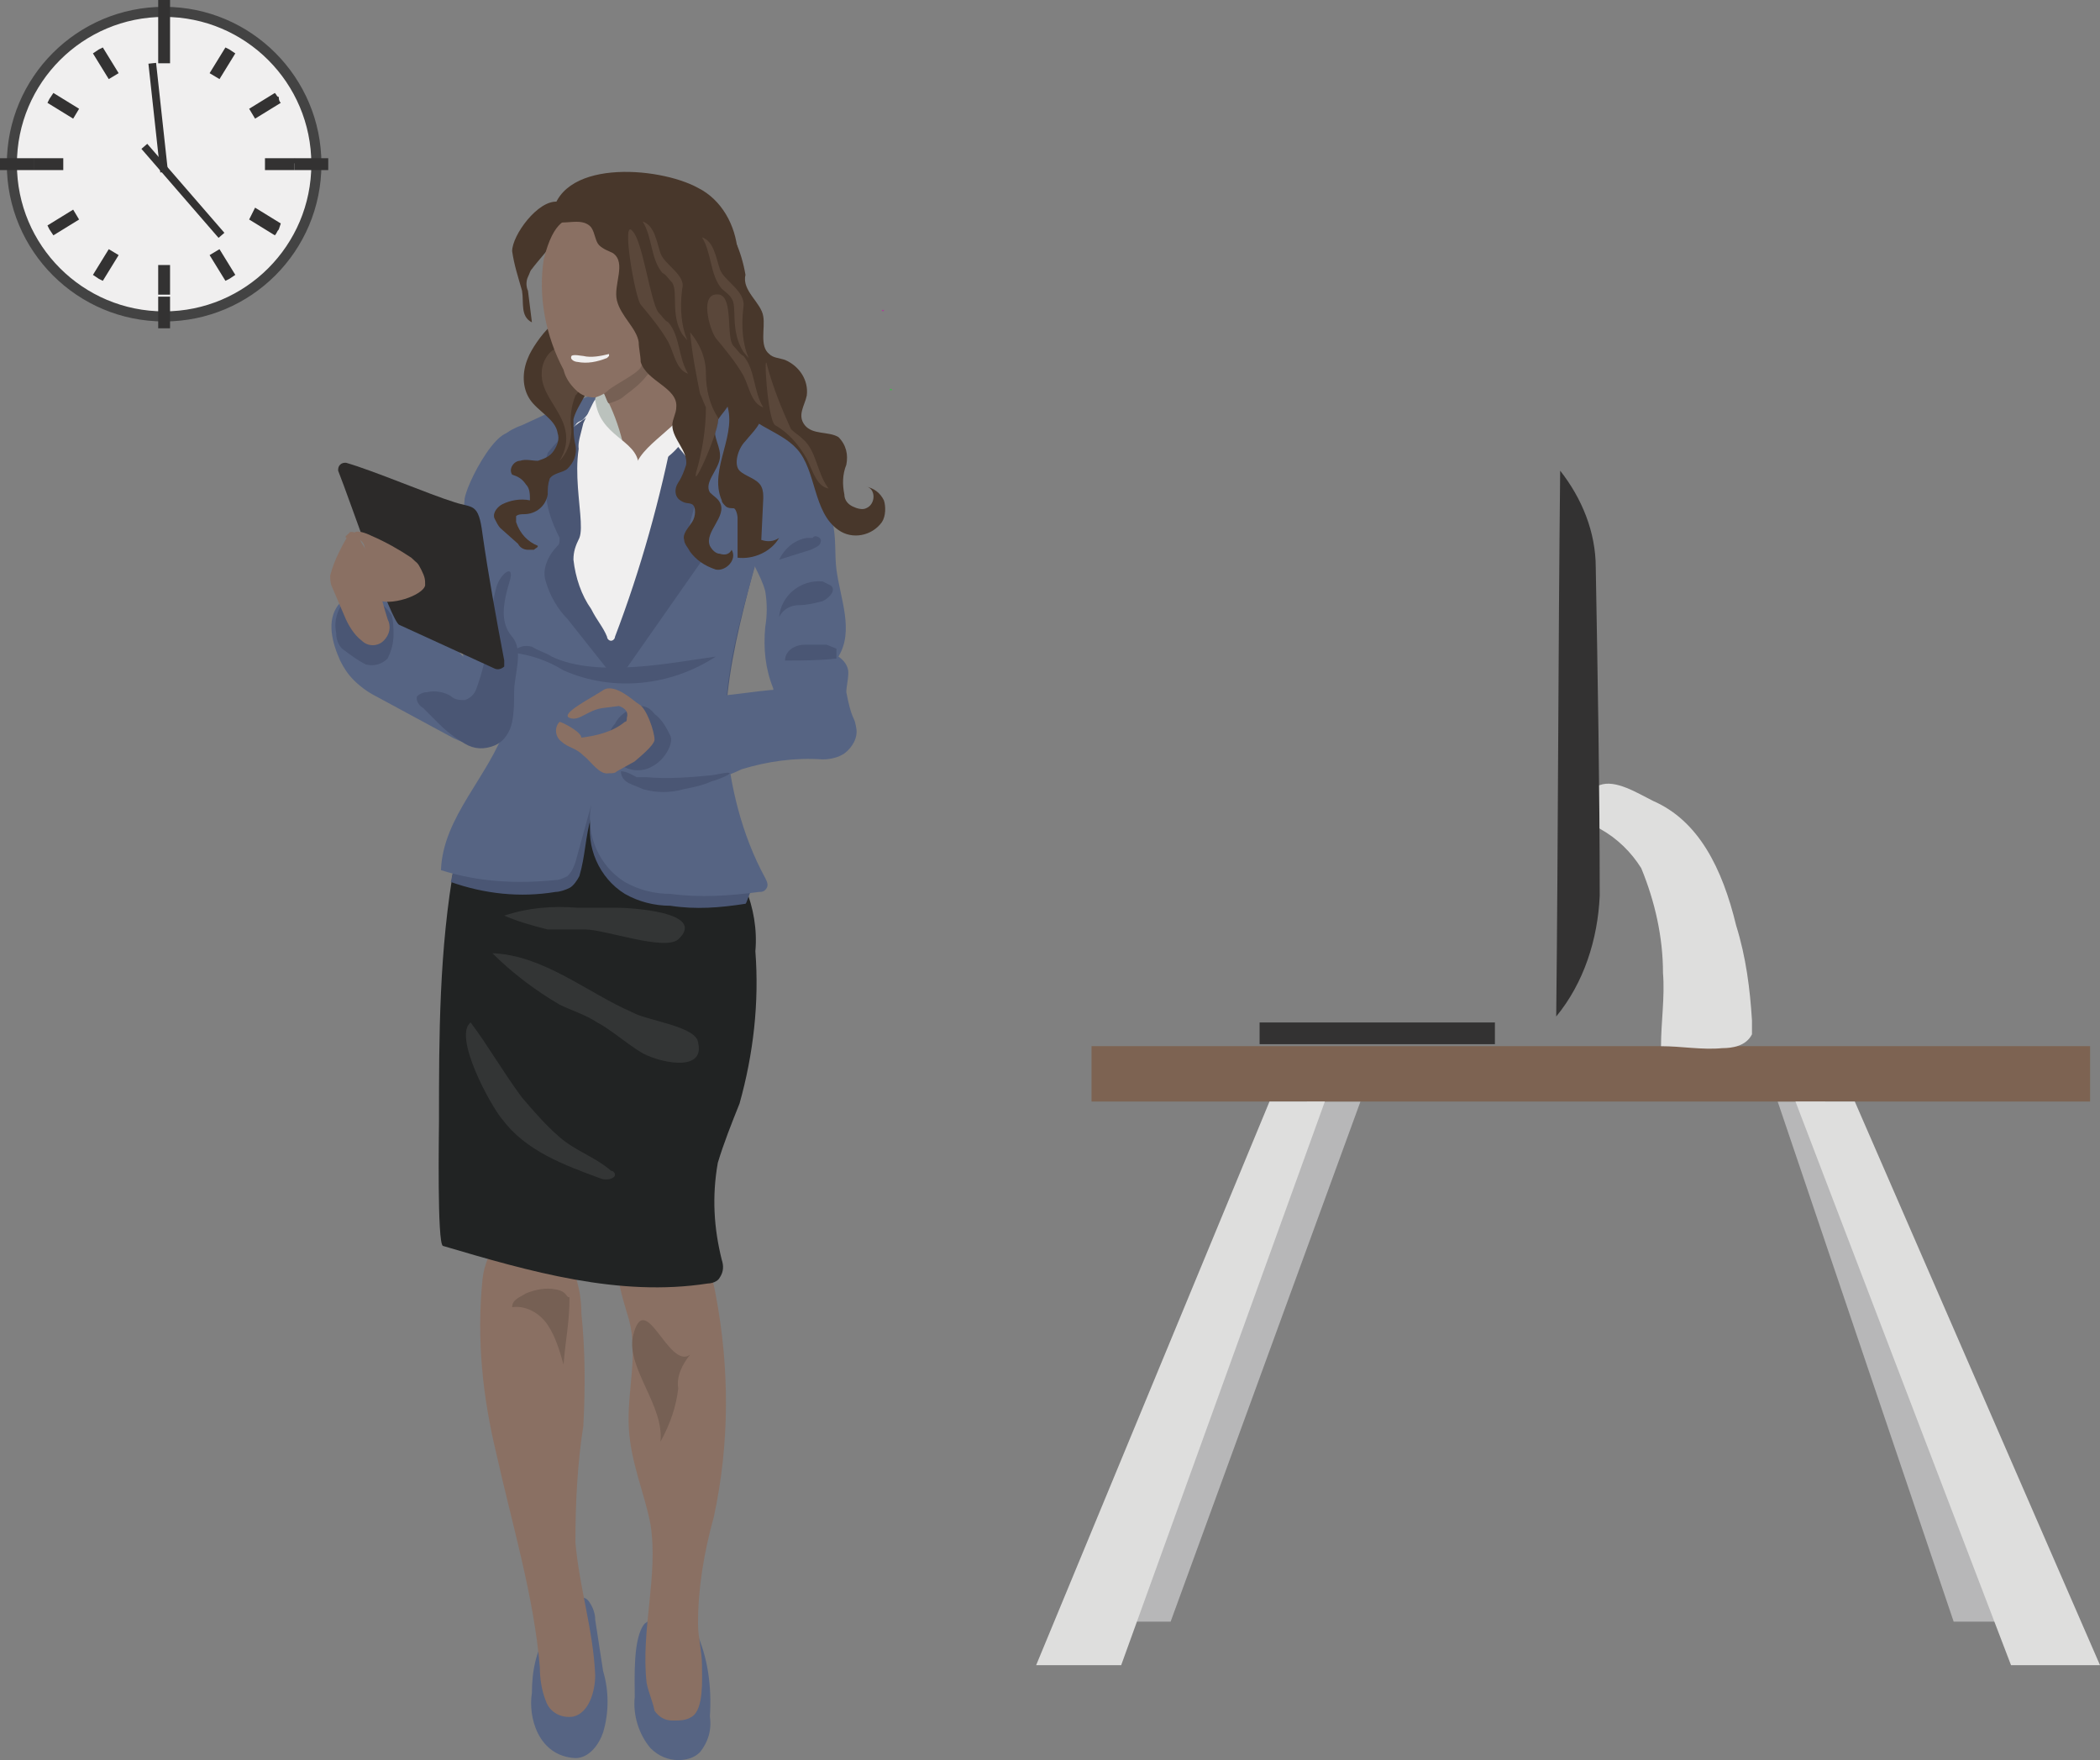 <svg xmlns="http://www.w3.org/2000/svg" xmlns:xlink="http://www.w3.org/1999/xlink" id="Layer_1" width="106.2" height="89" x="0" style="enable-background:new 0 0 106.2 89" y="0" version="1.1" viewBox="0 0 106.2 89" xml:space="preserve"><rect x="0" y="0" width="106.2" height="89" fill="#808080" stroke="none"/><style type="text/css">.st0{clip-path:url(#SVGID_2_)}.st1{clip-path:url(#SVGID_4_);fill:#b7b7b8}.st2{clip-path:url(#SVGID_6_)}.st3{clip-path:url(#SVGID_8_);fill:#b7b7b8}.st4{clip-path:url(#SVGID_10_)}.st5{clip-path:url(#SVGID_12_);fill:#566483}.st6{clip-path:url(#SVGID_14_)}.st7{clip-path:url(#SVGID_16_);fill:#566483}.st8{clip-path:url(#SVGID_18_)}.st9{clip-path:url(#SVGID_20_);fill:#8a7063}.st10{clip-path:url(#SVGID_22_)}.st11{clip-path:url(#SVGID_24_);fill:#8a7063}.st12{clip-path:url(#SVGID_26_)}.st13{clip-path:url(#SVGID_28_);fill:#766054}.st14{clip-path:url(#SVGID_30_)}.st15{clip-path:url(#SVGID_32_);fill:#766054}.st16{clip-path:url(#SVGID_34_)}.st17{clip-path:url(#SVGID_36_);fill:#212323}.st18{clip-path:url(#SVGID_38_)}.st19{clip-path:url(#SVGID_40_);fill:#333535}.st20{clip-path:url(#SVGID_42_)}.st21{clip-path:url(#SVGID_44_);fill:#333535}.st22{clip-path:url(#SVGID_46_)}.st23{clip-path:url(#SVGID_48_);fill:#333535}.st24{clip-path:url(#SVGID_50_)}.st25{clip-path:url(#SVGID_52_);fill:#4a5674}.st26{clip-path:url(#SVGID_54_)}.st27{clip-path:url(#SVGID_56_);fill:#566483}.st28{clip-path:url(#SVGID_58_)}.st29{clip-path:url(#SVGID_60_);fill:#f0efef}.st30{clip-path:url(#SVGID_62_)}.st31{clip-path:url(#SVGID_64_);fill:#566483}.st32{clip-path:url(#SVGID_66_);fill:none;stroke:#41b649;stroke-width:6.000000e-002;stroke-miterlimit:10}.st33{clip-path:url(#SVGID_68_)}.st34{clip-path:url(#SVGID_70_);fill:#566483}.st35{clip-path:url(#SVGID_72_)}.st36{clip-path:url(#SVGID_74_);fill:#566483}.st37{clip-path:url(#SVGID_76_)}.st38{clip-path:url(#SVGID_78_);fill:#566483}.st39{clip-path:url(#SVGID_80_);fill:none;stroke:#a94198;stroke-width:6.000000e-002;stroke-miterlimit:10}.st40{clip-path:url(#SVGID_82_)}.st41{clip-path:url(#SVGID_84_);fill:#4a5674}.st42{clip-path:url(#SVGID_86_)}.st43{clip-path:url(#SVGID_88_);fill:#4a5674}.st44{clip-path:url(#SVGID_90_)}.st45{clip-path:url(#SVGID_92_);fill:#4a5674}.st46{clip-path:url(#SVGID_94_)}.st47{clip-path:url(#SVGID_96_);fill:#4a5674}.st48{clip-path:url(#SVGID_98_);fill:none;stroke:#a94198;stroke-width:6.000000e-002;stroke-miterlimit:10}.st49{clip-path:url(#SVGID_100_)}.st50{clip-path:url(#SVGID_102_);fill:#4a5674}.st51{clip-path:url(#SVGID_104_)}.st52{clip-path:url(#SVGID_106_);fill:#4a5674}.st53{clip-path:url(#SVGID_108_)}.st54{clip-path:url(#SVGID_110_);fill:#8a7063}.st55{clip-path:url(#SVGID_112_)}.st56{clip-path:url(#SVGID_114_);fill:#4a5674}.st57{clip-path:url(#SVGID_116_)}.st58{clip-path:url(#SVGID_118_);fill:#48372b}.st59{clip-path:url(#SVGID_120_)}.st60{clip-path:url(#SVGID_122_);fill:#5a473a}.st61{clip-path:url(#SVGID_124_)}.st62{clip-path:url(#SVGID_126_);fill:#bbc2bd}.st63{clip-path:url(#SVGID_128_)}.st64{clip-path:url(#SVGID_130_);fill:#8a7063}.st65{clip-path:url(#SVGID_132_)}.st66{clip-path:url(#SVGID_134_);fill:#766054}.st67{clip-path:url(#SVGID_136_)}.st68{clip-path:url(#SVGID_138_);fill:#48372b}.st69{clip-path:url(#SVGID_140_)}.st70{clip-path:url(#SVGID_142_);fill:#8a7063}.st71{clip-path:url(#SVGID_144_)}.st72{clip-path:url(#SVGID_146_);fill:#f0efef}.st73{clip-path:url(#SVGID_148_)}.st74{clip-path:url(#SVGID_150_);fill:#f0efef}.st75{clip-path:url(#SVGID_152_)}.st76{clip-path:url(#SVGID_154_);fill:#48372b}.st77{clip-path:url(#SVGID_156_)}.st78{clip-path:url(#SVGID_158_);fill:#48372b}.st79{clip-path:url(#SVGID_160_)}.st80{clip-path:url(#SVGID_162_);fill:#48372b}.st81{clip-path:url(#SVGID_164_)}.st82{clip-path:url(#SVGID_166_);fill:#5a473a}.st83{clip-path:url(#SVGID_168_)}.st84{clip-path:url(#SVGID_170_);fill:#5a473a}.st85{clip-path:url(#SVGID_172_)}.st86{clip-path:url(#SVGID_174_);fill:#5a473a}.st87{clip-path:url(#SVGID_176_)}.st88{clip-path:url(#SVGID_178_);fill:#f0efef}.st89{clip-path:url(#SVGID_180_)}.st90{clip-path:url(#SVGID_182_);fill:#5a473a}.st91{clip-path:url(#SVGID_184_)}.st92{clip-path:url(#SVGID_186_);fill:#5a473a}.st93{clip-path:url(#SVGID_188_)}.st94{clip-path:url(#SVGID_190_);fill:#5a473a}.st95{clip-path:url(#SVGID_192_)}.st96{clip-path:url(#SVGID_194_);fill:#4a5674}.st97{clip-path:url(#SVGID_196_)}.st98{clip-path:url(#SVGID_198_);fill:#2c2a29}.st99{clip-path:url(#SVGID_200_)}.st100{clip-path:url(#SVGID_202_);fill:#8a7063}.st101{clip-path:url(#SVGID_204_)}.st102{clip-path:url(#SVGID_206_);fill:#8a7063}.st103{clip-path:url(#SVGID_208_)}.st104{clip-path:url(#SVGID_210_);fill:#8a7063}.st105{clip-path:url(#SVGID_212_)}.st106{clip-path:url(#SVGID_214_);fill:#4a5674}.st107{clip-path:url(#SVGID_216_)}.st108{clip-path:url(#SVGID_218_);fill:#f0efef}.st109{clip-path:url(#SVGID_220_);fill:none;stroke:#434343;stroke-width:.51;stroke-miterlimit:10}.st110{clip-path:url(#SVGID_222_)}.st111{clip-path:url(#SVGID_224_);fill:#333232}.st112{clip-path:url(#SVGID_226_)}.st113{clip-path:url(#SVGID_228_);fill:#333232}.st114{clip-path:url(#SVGID_230_)}.st115{clip-path:url(#SVGID_232_);fill:#333232}.st116{clip-path:url(#SVGID_234_)}.st117{clip-path:url(#SVGID_236_);fill:#333232}.st118{clip-path:url(#SVGID_238_)}.st119{clip-path:url(#SVGID_240_);fill:#333232}.st120{clip-path:url(#SVGID_242_)}.st121{clip-path:url(#SVGID_244_);fill:#333232}.st122{clip-path:url(#SVGID_246_)}.st123{clip-path:url(#SVGID_248_);fill:#333232}.st124{clip-path:url(#SVGID_250_)}.st125{clip-path:url(#SVGID_252_);fill:#333232}.st126{clip-path:url(#SVGID_254_)}.st127{clip-path:url(#SVGID_256_);fill:#333232}.st128{clip-path:url(#SVGID_258_)}.st129{clip-path:url(#SVGID_260_);fill:#333232}.st130{clip-path:url(#SVGID_262_)}.st131{clip-path:url(#SVGID_264_);fill:#333232}.st132{clip-path:url(#SVGID_266_)}.st133{clip-path:url(#SVGID_268_);fill:#333232}.st134{clip-path:url(#SVGID_270_)}.st135{clip-path:url(#SVGID_272_);fill:#333232}.st136{clip-path:url(#SVGID_274_)}.st137{clip-path:url(#SVGID_276_);fill:#333232}.st138{clip-path:url(#SVGID_278_)}.st139{clip-path:url(#SVGID_280_);fill:#333232}.st140{clip-path:url(#SVGID_282_)}.st141{clip-path:url(#SVGID_284_);fill:#333232}.st142{clip-path:url(#SVGID_286_);fill:none;stroke:#333232;stroke-width:.39;stroke-miterlimit:10}.st143{clip-path:url(#SVGID_288_)}.st144{clip-path:url(#SVGID_290_);fill:#7d6352}.st145{clip-path:url(#SVGID_292_)}.st146{clip-path:url(#SVGID_294_);fill:#dededd}.st147{clip-path:url(#SVGID_296_)}.st148{clip-path:url(#SVGID_298_);fill:#333232}.st149{clip-path:url(#SVGID_300_)}.st150{clip-path:url(#SVGID_302_);fill:#333232}.st151{clip-path:url(#SVGID_304_)}.st152{clip-path:url(#SVGID_306_);fill:#dededd}.st153{clip-path:url(#SVGID_308_)}.st154{clip-path:url(#SVGID_310_);fill:#dededd}</style><g><defs><polygon id="SVGID_1_" points="59.2 82 55.2 82 66.1 55.7 68.8 55.7"/></defs><clipPath id="SVGID_2_"><use xlink:href="#SVGID_1_" style="overflow:visible"/></clipPath><g class="st0"><defs><rect id="SVGID_3_" width="2333" height="6789" x="-1301.5" y="-1495.3"/></defs><clipPath id="SVGID_4_"><use xlink:href="#SVGID_3_" style="overflow:visible"/></clipPath><rect width="23.5" height="36.4" x="50.2" y="50.7" class="st1"/></g></g><g><defs><polygon id="SVGID_5_" points="98.8 82 102.5 82 92.3 55.7 89.9 55.7"/></defs><clipPath id="SVGID_6_"><use xlink:href="#SVGID_5_" style="overflow:visible"/></clipPath><g class="st2"><defs><rect id="SVGID_7_" width="2333" height="6789" x="-1301.5" y="-1495.3"/></defs><clipPath id="SVGID_8_"><use xlink:href="#SVGID_7_" style="overflow:visible"/></clipPath><rect width="22.7" height="36.4" x="84.9" y="50.7" class="st3"/></g></g><g><defs><path id="SVGID_9_" d="M26.9,85.6c-0.2,1.2,0.3,3.2,2.2,3.3c0.7,0,1.2-0.7,1.4-1.3c0.3-1,0.3-2.1,0-3.1l-0.4-2.6 c0-0.3-0.1-0.6-0.3-0.9c-0.2-0.3-0.6-0.3-0.8-0.2c-0.3,0.3-0.2,0.8-0.4,1.1s-0.7,0.4-0.9,0.6C27.1,83.5,26.9,84.5,26.9,85.6z"/></defs><clipPath id="SVGID_10_"><use xlink:href="#SVGID_9_" style="overflow:visible"/></clipPath><g class="st4"><defs><rect id="SVGID_11_" width="2333" height="6789" x="-1301.5" y="-1495.3"/></defs><clipPath id="SVGID_12_"><use xlink:href="#SVGID_11_" style="overflow:visible"/></clipPath><rect width="13.9" height="18.2" x="21.8" y="75.7" class="st5"/></g></g><g><defs><path id="SVGID_13_" d="M32.1,85.8c-0.1,0.9,0.2,1.9,0.8,2.6c0.4,0.4,0.9,0.6,1.4,0.6c0.4,0,0.8-0.1,1.1-0.4 c0.4-0.5,0.6-1.1,0.5-1.8c0.1-1.5-0.1-3-0.7-4.3c-0.3-0.4-0.7-0.7-1.2-0.8c-0.5-0.1-1,0.1-1.4,0.4C32,82.8,32.1,84.9,32.1,85.8z"/></defs><clipPath id="SVGID_14_"><use xlink:href="#SVGID_13_" style="overflow:visible"/></clipPath><g class="st6"><defs><rect id="SVGID_15_" width="2333" height="6789" x="-1301.5" y="-1495.3"/></defs><clipPath id="SVGID_16_"><use xlink:href="#SVGID_15_" style="overflow:visible"/></clipPath><rect width="13.9" height="17.3" x="27.1" y="76.7" class="st7"/></g></g><g><defs><path id="SVGID_17_" d="M25.1,73.5c0.8,3.6,1.9,7.2,2.2,10.8c0,0.6,0.1,1.2,0.3,1.7c0.2,0.6,0.8,0.9,1.4,0.8 c0.8-0.2,1.1-1.3,1.1-2.1c-0.1-2.3-0.8-4.4-1-6.7c0-2,0.1-4,0.4-5.9c0.1-1.9,0.1-3.8-0.1-5.7c0-1.3-0.4-2.5-1.2-3.5 c-1.9-2-3.6-0.1-3.8,1.8C24.1,67.7,24.4,70.6,25.1,73.5z"/></defs><clipPath id="SVGID_18_"><use xlink:href="#SVGID_17_" style="overflow:visible"/></clipPath><g class="st8"><defs><rect id="SVGID_19_" width="2333" height="6789" x="-1301.5" y="-1495.3"/></defs><clipPath id="SVGID_20_"><use xlink:href="#SVGID_19_" style="overflow:visible"/></clipPath><rect width="15.8" height="34.8" x="19.3" y="57.1" class="st9"/></g></g><g><defs><path id="SVGID_21_" d="M31.8,66.7c0.5,1.8-0.1,3.6,0,5.5c0.1,1.8,0.8,3.3,1.1,4.9c0.4,2.6-0.5,5.3-0.2,8c0.1,0.5,0.3,0.9,0.4,1.4 c0.2,0.3,0.5,0.5,0.9,0.5s0.7,0,1-0.2c0.6-0.4,0.5-1.9,0.5-2.6c0-0.7-0.2-1.4-0.2-2.1c0-1.8,0.3-3.6,0.8-5.4 c0.8-3.7,0.8-7.5,0.1-11.2c-0.1-0.6-0.3-1.3-0.6-1.9c-0.5-0.8-1.3-1.4-2.3-1.5C30.2,61.9,31.3,65,31.8,66.7z"/></defs><clipPath id="SVGID_22_"><use xlink:href="#SVGID_21_" style="overflow:visible"/></clipPath><g class="st10"><defs><rect id="SVGID_23_" width="2333" height="6789" x="-1301.5" y="-1495.3"/></defs><clipPath id="SVGID_24_"><use xlink:href="#SVGID_23_" style="overflow:visible"/></clipPath><rect width="15.4" height="34.9" x="26.2" y="57" class="st11"/></g></g><g><defs><path id="SVGID_25_" d="M26.6,65.4c-0.3,0.2-0.7,0.3-0.7,0.7c0.7-0.1,1.4,0.3,1.8,0.9c0.4,0.6,0.6,1.3,0.8,2 c0.1-1.3,0.3-2.1,0.3-3.4c-0.2,0-0.1-0.3-0.7-0.4C27.6,65.1,27.1,65.2,26.6,65.4z"/></defs><clipPath id="SVGID_26_"><use xlink:href="#SVGID_25_" style="overflow:visible"/></clipPath><g class="st12"><defs><rect id="SVGID_27_" width="2333" height="6789" x="-1301.5" y="-1495.3"/></defs><clipPath id="SVGID_28_"><use xlink:href="#SVGID_27_" style="overflow:visible"/></clipPath><rect width="12.9" height="13.8" x="21" y="60.1" class="st13"/></g></g><g><defs><path id="SVGID_29_" d="M34.9,68.5c-0.4,0.5-0.7,1.1-0.6,1.7c-0.1,0.9-0.4,1.8-0.9,2.7c0.2-1.8-1.7-3.7-1.4-5.3 C32.6,65,33.8,69.3,34.9,68.5z"/></defs><clipPath id="SVGID_30_"><use xlink:href="#SVGID_29_" style="overflow:visible"/></clipPath><g class="st14"><defs><rect id="SVGID_31_" width="2333" height="6789" x="-1301.5" y="-1495.3"/></defs><clipPath id="SVGID_32_"><use xlink:href="#SVGID_31_" style="overflow:visible"/></clipPath><rect width="12.9" height="16.1" x="27" y="61.7" class="st15"/></g></g><g><defs><path id="SVGID_33_" d="M22.4,63c4.4,1.3,8.9,2.6,13.4,1.9c0.2,0,0.5-0.1,0.6-0.3c0.2-0.3,0.2-0.6,0.1-0.9 c-0.4-1.6-0.5-3.2-0.2-4.9c0.3-1,0.7-2,1.1-3c0.7-2.5,1-5.1,0.8-7.7c0.1-1.1-0.1-2.2-0.5-3.2c-0.8-1.9-3-2.8-4.9-3.6 c-1.7-0.7-3.5-1.3-5.2-0.8c-0.6,0.2-1.1,0.4-1.7,0.6c-1.9,0.5-2.6,0.5-2.9,2.5c-0.4,2.2-0.6,4.4-0.7,6.6c-0.1,2.2-0.1,4.3-0.1,6.5 C22.2,57.2,22.1,62.9,22.4,63z"/></defs><clipPath id="SVGID_34_"><use xlink:href="#SVGID_33_" style="overflow:visible"/></clipPath><g class="st16"><defs><rect id="SVGID_35_" width="2333" height="6789" x="-1301.5" y="-1495.3"/></defs><clipPath id="SVGID_36_"><use xlink:href="#SVGID_35_" style="overflow:visible"/></clipPath><rect width="26.1" height="34.7" x="17.2" y="35.4" class="st17"/></g></g><g><defs><path id="SVGID_37_" d="M32,51.2c-2.3-1-4.5-2.9-7.1-3c1,1,2.2,1.9,3.4,2.6c0.6,0.3,1.3,0.5,1.9,0.9c0.6,0.3,1.4,1,2.2,1.5 c0.8,0.5,3.3,1.1,2.9-0.5C35.2,51.9,32.7,51.6,32,51.2z"/></defs><clipPath id="SVGID_38_"><use xlink:href="#SVGID_37_" style="overflow:visible"/></clipPath><g class="st18"><defs><rect id="SVGID_39_" width="2333" height="6789" x="-1301.5" y="-1495.3"/></defs><clipPath id="SVGID_40_"><use xlink:href="#SVGID_39_" style="overflow:visible"/></clipPath><rect width="20.5" height="15.5" x="19.9" y="43.2" class="st19"/></g></g><g><defs><path id="SVGID_41_" d="M25.4,56.6c1.2,1.6,3.1,2.3,5,3c0.3,0.1,0.7,0,0.7-0.2c0-0.1-0.1-0.2-0.2-0.2c-0.8-0.7-1.8-1-2.6-1.7 c-0.7-0.6-1.3-1.3-1.9-2c-0.9-1.2-1.7-2.6-2.6-3.8C22.9,52.4,24.8,55.9,25.4,56.6z"/></defs><clipPath id="SVGID_42_"><use xlink:href="#SVGID_41_" style="overflow:visible"/></clipPath><g class="st20"><defs><rect id="SVGID_43_" width="2333" height="6789" x="-1301.5" y="-1495.3"/></defs><clipPath id="SVGID_44_"><use xlink:href="#SVGID_43_" style="overflow:visible"/></clipPath><rect width="17.5" height="18" x="18.5" y="46.7" class="st21"/></g></g><g><defs><path id="SVGID_45_" d="M31.2,45.9h-2c-1.3-0.1-2.5,0-3.7,0.4c0.7,0.3,1.4,0.5,2.2,0.7c0.6,0,1.3,0,1.9,0c1,0,4,1.1,4.7,0.5 C35.8,46.1,31.8,45.9,31.2,45.9z"/></defs><clipPath id="SVGID_46_"><use xlink:href="#SVGID_45_" style="overflow:visible"/></clipPath><g class="st22"><defs><rect id="SVGID_47_" width="2333" height="6789" x="-1301.5" y="-1495.3"/></defs><clipPath id="SVGID_48_"><use xlink:href="#SVGID_47_" style="overflow:visible"/></clipPath><rect width="19.1" height="11.8" x="20.5" y="40.9" class="st23"/></g></g><g><defs><path id="SVGID_49_" d="M26.4,22.1c-0.3,0.1-0.7,0.3-0.9,0.5c-0.2,0.4-0.4,0.8-0.4,1.2l-0.4,4c-0.1,0.8-0.1,1.6,0,2.4 c0.2,0.7,0.5,1.4,0.8,2.1c0.6,1.6,0.7,3.4,0.1,5c-0.9,2.6-2.3,4.6-2.8,7.3c1.7,0.6,3.5,0.8,5.3,0.5c0.2,0,0.5-0.1,0.7-0.2 c0.2-0.1,0.4-0.4,0.5-0.6c0.3-1,0.3-2,0.6-3c-0.3,1.5,0.4,3.1,1.7,3.9c0.7,0.4,1.5,0.6,2.3,0.6c1.3,0.2,2.5,0.1,3.8-0.1 c0.1,0,0.5-1.9,1-0.8c-1.2-2.2-1.8-4.7-2-7.2c-0.2-4.7,1.8-9.2,2.5-13.8c0.1-0.4,0.1-0.8-0.1-1.1c-0.2-0.2-0.4-0.4-0.7-0.5 c-0.7-0.4-1.2-1-1.7-1.6c-0.2-0.4-0.5-0.7-0.9-0.9c-0.2-0.1-0.4-0.1-0.6-0.1C31.9,19.6,29.4,21,26.4,22.1z"/></defs><clipPath id="SVGID_50_"><use xlink:href="#SVGID_49_" style="overflow:visible"/></clipPath><g class="st24"><defs><rect id="SVGID_51_" width="2333" height="6789" x="-1301.5" y="-1495.3"/></defs><clipPath id="SVGID_52_"><use xlink:href="#SVGID_51_" style="overflow:visible"/></clipPath><rect width="26.4" height="36.3" x="17.8" y="14.7" class="st25"/></g></g><g><defs><path id="SVGID_53_" d="M26.4,21.5c-0.3,0.1-0.7,0.3-0.9,0.5c-0.2,0.4-0.4,0.8-0.4,1.2l-0.4,4c-0.1,0.8-0.1,1.6,0,2.4 c0.2,0.7,0.5,1.4,0.8,2.1c0.6,1.6,0.7,3.4,0.1,5c-0.9,2.6-3.2,4.6-3.3,7.3c1.9,0.6,3.8,0.7,5.8,0.5c0.2,0,0.4-0.1,0.6-0.2 c0.2-0.2,0.3-0.4,0.4-0.7l0.8-2.9c-0.3,1.5,0.4,3.1,1.7,3.9c0.7,0.4,1.5,0.6,2.3,0.6c1.5,0.2,3,0.1,4.5-0.1c0.1,0,0.2,0,0.3-0.1 c0.2-0.2,0.1-0.4,0-0.6c-1.2-2.2-1.8-4.7-2-7.2c-0.2-4.7,2-9.1,2.7-13.7c0.1-0.4,0.6-1,0.3-1.4c-0.3-0.3-0.6-0.6-1-0.8 c-0.7-0.4-1.5-0.6-2-1.3c-0.2-0.4-0.5-0.7-0.9-0.9c-0.2-0.1-0.4-0.1-0.6-0.1C32,19,29.6,20,26.4,21.5z"/></defs><clipPath id="SVGID_54_"><use xlink:href="#SVGID_53_" style="overflow:visible"/></clipPath><g class="st26"><defs><rect id="SVGID_55_" width="2333" height="6789" x="-1301.5" y="-1495.3"/></defs><clipPath id="SVGID_56_"><use xlink:href="#SVGID_55_" style="overflow:visible"/></clipPath><rect width="27.5" height="36.3" x="17.4" y="14.1" class="st27"/></g></g><g><defs><path id="SVGID_57_" d="M29.5,21.2c-0.1,0.1-0.3,0.1-0.4,0.3c-0.1,0.1-0.2,0.3-0.2,0.5c-0.2,1.3-0.3,2.5-0.4,3.8 c-0.1,0.7-0.1,1.5,0,2.2c0.3,1.7,0.9,3.4,1.8,4.9c0.1,0.4,0.4,0.7,0.8,0.9c1.4-1.8,2.5-3.9,3.1-6.2c0.2-1.2,0.2-2.4,0.5-3.5 c0.3-1.1,1-2.4,0.8-3.6c0-0.2-0.4-0.4-0.6-0.5c-0.4-0.3-0.8-0.4-1.3-0.4C32.1,19.3,30.5,20,29.5,21.2z"/></defs><clipPath id="SVGID_58_"><use xlink:href="#SVGID_57_" style="overflow:visible"/></clipPath><g class="st28"><defs><rect id="SVGID_59_" width="2333" height="6789" x="-1301.5" y="-1495.3"/></defs><clipPath id="SVGID_60_"><use xlink:href="#SVGID_59_" style="overflow:visible"/></clipPath><rect width="17.1" height="24.3" x="23.5" y="14.5" class="st29"/></g></g><g><defs><path id="SVGID_61_" d="M23.5,25.2c-0.2,2.1-0.3,4.3-0.1,6.4c0.1,1.6-0.1,3.5-0.1,5.1c0.1,0.3,0.2,0.5,0.3,0.8 c0.3,0.2,0.7,0.3,1.1,0.2c0.3,0,1.2-1.4,1.3-1.8c0.4-2.4-0.9-4.5-0.6-6.9c0.2-1.7,1.3-4.6,0.9-6.3C25.9,20.2,23.7,24.1,23.5,25.2z"/></defs><clipPath id="SVGID_62_"><use xlink:href="#SVGID_61_" style="overflow:visible"/></clipPath><g class="st30"><defs><rect id="SVGID_63_" width="2333" height="6789" x="-1301.5" y="-1495.3"/></defs><clipPath id="SVGID_64_"><use xlink:href="#SVGID_63_" style="overflow:visible"/></clipPath><rect width="13.1" height="25.8" x="18.3" y="16.9" class="st31"/></g></g><g><defs><rect id="SVGID_65_" width="2333" height="6789" x="-1301.5" y="-1495.3"/></defs><clipPath id="SVGID_66_"><use xlink:href="#SVGID_65_" style="overflow:visible"/></clipPath><line x1="45" x2="45.1" y1="19.7" y2="19.7" class="st32"/></g><g><defs><path id="SVGID_67_" d="M38.4,22.2c-0.7,0.5-0.8,1.5-0.8,2.4c-0.1,1.4,0.1,2.8,0.6,4.1c0.2,0.4,0.4,0.8,0.5,1.2 c0.1,0.6,0.1,1.2,0,1.8c-0.1,1.1,0,2.1,0.4,3.1c0,0.1,0.1,0.3,0.2,0.4c0.3,0.3,0.7,0.1,1,0.1c1.2,0,2,1.3,2.5,2.4 c0.4-0.3,0.6-0.8,0.4-1.3c-0.2-0.4-0.3-0.9-0.4-1.4c0-0.3,0.1-0.6,0.1-1c0-0.3-0.2-0.6-0.5-0.8c0.8-1.3,0.1-2.9-0.1-4.4 c-0.1-0.8,0-1.6-0.2-2.4c-0.1-0.6-0.3-1.2-0.5-1.7C41.1,23.4,40.5,20.9,38.4,22.2z"/></defs><clipPath id="SVGID_68_"><use xlink:href="#SVGID_67_" style="overflow:visible"/></clipPath><g class="st33"><defs><rect id="SVGID_69_" width="2333" height="6789" x="-1301.5" y="-1495.3"/></defs><clipPath id="SVGID_70_"><use xlink:href="#SVGID_69_" style="overflow:visible"/></clipPath><rect width="15.7" height="25.9" x="32.6" y="16.8" class="st34"/></g></g><g><defs><path id="SVGID_71_" d="M36,35.2c-0.5,0-1,0-1.5,0C34,35.2,33.5,35,33,35c-0.5-0.1-1,0.1-1.4,0.5c0.6,0,1.1,0.4,1.3,0.9 c0.2,0.5,0.4,1,0.4,1.6c0,0.4,0,0.9-0.4,1s-0.8-0.2-1.2-0.2L31.5,39c0.5,0.4,1.2,0.6,1.8,0.6c0.8,0.1,1.5,0.1,2.3,0 c0.6-0.2,1.3-0.4,1.9-0.7c1.3-0.4,2.7-0.6,4.1-0.5c0.4,0,0.8-0.1,1.1-0.3c0.4-0.3,0.7-0.8,0.6-1.3c-0.1-0.5-0.7-0.9-1-1.3 C41.2,34.2,37.6,35.2,36,35.2z"/></defs><clipPath id="SVGID_72_"><use xlink:href="#SVGID_71_" style="overflow:visible"/></clipPath><g class="st35"><defs><rect id="SVGID_73_" width="2333" height="6789" x="-1301.5" y="-1495.3"/></defs><clipPath id="SVGID_74_"><use xlink:href="#SVGID_73_" style="overflow:visible"/></clipPath><rect width="21.8" height="14.8" x="26.5" y="29.8" class="st36"/></g></g><g><defs><path id="SVGID_75_" d="M24.7,34.8c0.5,0.6,0.7,1.3,0.6,2.1c-0.1,0.3-0.2,0.5-0.4,0.7c-0.4,0.4-1.7-0.1-2.2-0.4l-3.7-2 c-0.4-0.2-0.8-0.5-1.1-0.8c-0.3-0.3-0.5-0.6-0.7-1c-0.4-0.9-0.7-2-0.1-2.8C19.2,28.1,23.8,33.4,24.7,34.8z"/></defs><clipPath id="SVGID_76_"><use xlink:href="#SVGID_75_" style="overflow:visible"/></clipPath><g class="st37"><defs><rect id="SVGID_77_" width="2333" height="6789" x="-1301.5" y="-1495.3"/></defs><clipPath id="SVGID_78_"><use xlink:href="#SVGID_77_" style="overflow:visible"/></clipPath><rect width="18.6" height="17.8" x="11.8" y="25" class="st38"/></g></g><g><defs><rect id="SVGID_79_" width="2333" height="6789" x="-1301.5" y="-1495.3"/></defs><clipPath id="SVGID_80_"><use xlink:href="#SVGID_79_" style="overflow:visible"/></clipPath><line x1="20.5" x2="20.5" y1="29.7" y2="29.9" class="st39"/></g><g><defs><path id="SVGID_81_" d="M29.3,27.2c-0.2,0.4-0.3,0.7-0.3,1.1c0.1,0.9,0.4,1.8,0.9,2.5c0.3,0.6,0.6,0.9,0.8,1.4 c0,0.1,0.1,0.2,0.2,0.2c0.1,0,0.2-0.1,0.2-0.2c1.3-3.4,2.3-7,3-10.6c0-0.1,0.1-0.2,0.2-0.2c0.5-0.1,0.9-0.8,1.4-0.7 c0.3,0.1,0.5,0.3,0.6,0.5c0.1,0.2-0.3,1.1-0.3,1.3l-1.1,3.9c0,0.1-0.2,0.7-0.1,0.7l0.7,0.7c0.1,0,0.1,0.1,0.1,0.2 c0,0.1,0,0.2,0,0.2l-4.2,6c0,0.1-0.1,0.1-0.2,0.1s-0.2,0-0.2-0.1l-2.3-2.9c-0.5-0.5-0.9-1.2-1.1-1.9c-0.2-0.6,0.1-1.3,0.6-1.8 c0.1-0.1,0.1-0.2,0.1-0.4c-0.4-0.8-0.7-1.6-0.7-2.5c-0.1-0.6-0.1-1.2,0.1-1.8c0.7-0.9,1.6-1.6,2.6-2.2 C28.3,22.3,29.7,26.2,29.3,27.2z"/></defs><clipPath id="SVGID_82_"><use xlink:href="#SVGID_81_" style="overflow:visible"/></clipPath><g class="st40"><defs><rect id="SVGID_83_" width="2333" height="6789" x="-1301.5" y="-1495.3"/></defs><clipPath id="SVGID_84_"><use xlink:href="#SVGID_83_" style="overflow:visible"/></clipPath><rect width="18.9" height="23.6" x="22.3" y="15.5" class="st41"/></g></g><g><defs><path id="SVGID_85_" d="M40.8,27.2c-0.6,0.1-1.1,0.5-1.4,1.1l1.6-0.5c0.2-0.1,0.5-0.2,0.5-0.4c0.1-0.2-0.3-0.4-0.4-0.2L40.8,27.2z"/></defs><clipPath id="SVGID_86_"><use xlink:href="#SVGID_85_" style="overflow:visible"/></clipPath><g class="st42"><defs><rect id="SVGID_87_" width="2333" height="6789" x="-1301.5" y="-1495.3"/></defs><clipPath id="SVGID_88_"><use xlink:href="#SVGID_87_" style="overflow:visible"/></clipPath><rect width="12.1" height="11.2" x="34.4" y="22" class="st43"/></g></g><g><defs><path id="SVGID_89_" d="M41.6,29.4c-1.1-0.1-2.1,0.7-2.2,1.8c0.2-0.4,0.6-0.6,1-0.6c0.4,0,0.8-0.1,1.2-0.2 c0.4-0.2,0.7-0.6,0.4-0.8L41.6,29.4z"/></defs><clipPath id="SVGID_90_"><use xlink:href="#SVGID_89_" style="overflow:visible"/></clipPath><g class="st44"><defs><rect id="SVGID_91_" width="2333" height="6789" x="-1301.5" y="-1495.3"/></defs><clipPath id="SVGID_92_"><use xlink:href="#SVGID_91_" style="overflow:visible"/></clipPath><rect width="12.7" height="11.8" x="34.3" y="24.4" class="st45"/></g></g><g><defs><path id="SVGID_93_" d="M41.8,32.6c-0.5,0-0.6,0-1.1,0s-1,0.3-1,0.8c0.9,0,1.7,0,2.6-0.1v-0.5L41.8,32.6z"/></defs><clipPath id="SVGID_94_"><use xlink:href="#SVGID_93_" style="overflow:visible"/></clipPath><g class="st46"><defs><rect id="SVGID_95_" width="2333" height="6789" x="-1301.5" y="-1495.3"/></defs><clipPath id="SVGID_96_"><use xlink:href="#SVGID_95_" style="overflow:visible"/></clipPath><rect width="12.6" height="10.8" x="34.7" y="27.6" class="st47"/></g></g><g><defs><rect id="SVGID_97_" width="2333" height="6789" x="-1301.5" y="-1495.3"/></defs><clipPath id="SVGID_98_"><use xlink:href="#SVGID_97_" style="overflow:visible"/></clipPath><line x1="44.6" x2="44.7" y1="15.7" y2="15.7" class="st48"/></g><g><defs><path id="SVGID_99_" d="M32,35.8c-0.4,0.2-0.7,0.4-0.9,0.8c-0.2,0.2-0.3,0.5-0.4,0.8c0,0.3,0.1,0.6,0.3,0.8 c0.1,0.2,0.3,0.4,0.6,0.6c0.4,0.2,0.9,0.2,1.3,0c0.4-0.2,0.7-0.5,0.9-0.9c0.1-0.2,0.2-0.5,0.1-0.7c-0.2-0.4-0.4-0.8-0.8-1.1 C32.8,35.7,32.4,35.6,32,35.8z"/></defs><clipPath id="SVGID_100_"><use xlink:href="#SVGID_99_" style="overflow:visible"/></clipPath><g class="st49"><defs><rect id="SVGID_101_" width="2333" height="6789" x="-1301.5" y="-1495.3"/></defs><clipPath id="SVGID_102_"><use xlink:href="#SVGID_101_" style="overflow:visible"/></clipPath><rect width="13.2" height="13.1" x="25.7" y="30.7" class="st50"/></g></g><g><defs><path id="SVGID_103_" d="M19.6,33.3c0.2-0.4,0.3-0.8,0.3-1.2c0-0.3,0-0.7-0.1-1c-0.2-0.3-0.4-0.5-0.7-0.7 c-0.2-0.2-0.5-0.3-0.8-0.3c-0.4,0-0.9,0.2-1.1,0.6C17,31.1,16.9,31.5,17,32c0,0.3,0.1,0.6,0.3,0.8c0.4,0.3,0.8,0.6,1.2,0.8 C18.9,33.7,19.3,33.6,19.6,33.3z"/></defs><clipPath id="SVGID_104_"><use xlink:href="#SVGID_103_" style="overflow:visible"/></clipPath><g class="st51"><defs><rect id="SVGID_105_" width="2333" height="6789" x="-1301.5" y="-1495.3"/></defs><clipPath id="SVGID_106_"><use xlink:href="#SVGID_105_" style="overflow:visible"/></clipPath><rect width="12.9" height="13.6" x="12" y="25.1" class="st52"/></g></g><g><defs><path id="SVGID_107_" d="M30.5,35.8c-0.8,0.1-1.2,0.7-1.7,0.5s1.1-1,1.7-1.4c0.6-0.4,1.6,0.6,1.8,0.7c0.4,0.2,0.8,1.4,0.8,1.8 c0,0.3-0.9,1-1,1.1l-0.9,0.5c-0.1,0.1-0.2,0.1-0.4,0.1c-0.5,0.1-0.9-0.6-1.3-0.9c-0.4-0.4-0.8-0.4-1.1-0.7c-0.3-0.2-0.4-0.7-0.1-1 c0.1,0,1.1,0.5,1.1,0.8c0.8-0.1,1.6-0.3,2.2-0.8c0.1,0,0.1-0.1,0.1-0.2c0.1-0.3-0.1-0.5-0.4-0.6"/></defs><clipPath id="SVGID_108_"><use xlink:href="#SVGID_107_" style="overflow:visible"/></clipPath><g class="st53"><defs><rect id="SVGID_109_" width="2333" height="6789" x="-1301.5" y="-1495.3"/></defs><clipPath id="SVGID_110_"><use xlink:href="#SVGID_109_" style="overflow:visible"/></clipPath><rect width="14.9" height="14.3" x="23.1" y="29.9" class="st54"/></g></g><g><defs><path id="SVGID_111_" d="M32.7,39.3c-0.2,0-0.3,0-0.5,0C32,39.2,31.7,39,31.4,39c0,0.3,0.2,0.5,0.4,0.6c0.2,0.1,0.5,0.2,0.7,0.3 c0.7,0.2,1.4,0.2,2.1,0c0.5-0.1,1-0.2,1.4-0.4c0.1,0,0.9-0.3,0.9-0.4c0-0.1-0.8,0.1-0.9,0.1C35,39.3,33.8,39.4,32.7,39.3z"/></defs><clipPath id="SVGID_112_"><use xlink:href="#SVGID_111_" style="overflow:visible"/></clipPath><g class="st55"><defs><rect id="SVGID_113_" width="2333" height="6789" x="-1301.5" y="-1495.3"/></defs><clipPath id="SVGID_114_"><use xlink:href="#SVGID_113_" style="overflow:visible"/></clipPath><rect width="15.6" height="11" x="26.4" y="34" class="st56"/></g></g><g><defs><path id="SVGID_115_" d="M26.7,18.1c-0.3,0.7-0.3,1.5,0.1,2.1c0.4,0.6,1.3,1,1.4,1.7c0.1,0.3,0,0.6-0.2,0.9 c-0.2,0.3-0.5,0.4-0.8,0.5c-0.3,0-0.6-0.1-0.9,0c-0.3,0-0.6,0.4-0.4,0.7c0.3,0.1,0.5,0.2,0.7,0.5c0.2,0.2,0.2,0.5,0.2,0.8 c-0.5-0.1-1,0-1.4,0.2c-0.2,0.1-0.5,0.4-0.4,0.7c0.1,0.2,0.2,0.4,0.3,0.5l0.9,0.8c0.1,0.2,0.3,0.3,0.5,0.3c0.1,0,0.2,0,0.3,0 c0.1-0.1,0.2-0.1,0.2-0.2c-0.5-0.2-0.9-0.6-1.1-1.2c0-0.1,0-0.2,0-0.3c0.1-0.1,0.3-0.1,0.4-0.1c0.6,0,1.1-0.4,1.2-1 c0-0.3,0-0.5,0.1-0.8c0.2-0.3,0.7-0.3,0.9-0.5c0.3-0.3,0.5-0.7,0.4-1.2c-0.1-0.4-0.1-0.8-0.1-1.3c0.2-0.8,1-1.5,0.8-2.3 c-0.1-0.4-0.5-0.6-0.7-1c-0.1-0.3-0.2-0.7-0.2-1C28.8,14.9,27,17.3,26.7,18.1z"/></defs><clipPath id="SVGID_116_"><use xlink:href="#SVGID_115_" style="overflow:visible"/></clipPath><g class="st57"><defs><rect id="SVGID_117_" width="2333" height="6789" x="-1301.5" y="-1495.3"/></defs><clipPath id="SVGID_118_"><use xlink:href="#SVGID_117_" style="overflow:visible"/></clipPath><rect width="15" height="21.7" x="19.9" y="11.2" class="st58"/></g></g><g><defs><path id="SVGID_119_" d="M27.4,18.8c-0.1,1.1,1,1.9,1.2,3c0.1,0.5,0,1-0.3,1.5c0.4-0.4,0.6-1,0.6-1.6c-0.1-0.6,0-1.2,0.2-1.7 c0.2-0.2,0.3-0.5,0.3-0.8c0-0.2,0-0.4-0.1-0.6c-0.1-0.4-0.5-1.1-1-1C27.8,17.6,27.4,18.3,27.4,18.8z"/></defs><clipPath id="SVGID_120_"><use xlink:href="#SVGID_119_" style="overflow:visible"/></clipPath><g class="st59"><defs><rect id="SVGID_121_" width="2333" height="6789" x="-1301.5" y="-1495.3"/></defs><clipPath id="SVGID_122_"><use xlink:href="#SVGID_121_" style="overflow:visible"/></clipPath><rect width="12.1" height="15.7" x="22.4" y="12.5" class="st60"/></g></g><g><defs><path id="SVGID_123_" d="M30.3,19.8c-0.1,0.1-0.2,0.3-0.2,0.4c-0.1,0.6,0.1,1.1,0.4,1.6c0.1,0.1,0.1,0.2,0.3,0.3 c0.2,0.1,0.4,0.2,0.6,0.2c0.2,0.1,0.4,0,0.6-0.1C32,22.2,32,22.1,32,22c0.2-0.6,0.1-1.4-0.2-1.9c-0.2-0.3-0.4-0.4-0.7-0.5 C30.8,19.5,30.5,19.6,30.3,19.8z"/></defs><clipPath id="SVGID_124_"><use xlink:href="#SVGID_123_" style="overflow:visible"/></clipPath><g class="st61"><defs><rect id="SVGID_125_" width="2333" height="6789" x="-1301.5" y="-1495.3"/></defs><clipPath id="SVGID_126_"><use xlink:href="#SVGID_125_" style="overflow:visible"/></clipPath><rect width="12.1" height="12.8" x="25.1" y="14.5" class="st62"/></g></g><g><defs><path id="SVGID_127_" d="M31.7,23.5c-0.2-1.6-0.8-3.2-1.7-4.5c0.8-0.5,1.9-1.1,2.8-0.6c0.5,0.2,1,0.5,1.4,0.9 C35.6,21.5,34.6,23.1,31.7,23.5z"/></defs><clipPath id="SVGID_128_"><use xlink:href="#SVGID_127_" style="overflow:visible"/></clipPath><g class="st63"><defs><rect id="SVGID_129_" width="2333" height="6789" x="-1301.5" y="-1495.3"/></defs><clipPath id="SVGID_130_"><use xlink:href="#SVGID_129_" style="overflow:visible"/></clipPath><rect width="14.9" height="15.3" x="24.9" y="13.2" class="st64"/></g></g><g><defs><path id="SVGID_131_" d="M29.3,19c0.2,0.4,0.9,0.3,1.1,0.6c0.2,0.3,0.3,0.8,0.4,0.8c0.3-0.1,0.6-0.2,0.8-0.4 c0.4-0.3,0.8-0.6,1.1-1c0.3-0.3,0.5-0.6,0.7-0.9c0.2-0.4,0.2-0.9,0.2-1.3c-0.1-1.1-0.4-2.1-0.8-3.1c-0.2-0.6-0.6-1.2-1-1.7 c-0.4-0.5-1.1-0.8-1.7-0.8c-0.6,0-1.3,0.1-1.8,2.1C28,15.3,28.3,17.3,29.3,19z"/></defs><clipPath id="SVGID_132_"><use xlink:href="#SVGID_131_" style="overflow:visible"/></clipPath><g class="st65"><defs><rect id="SVGID_133_" width="2333" height="6789" x="-1301.5" y="-1495.3"/></defs><clipPath id="SVGID_134_"><use xlink:href="#SVGID_133_" style="overflow:visible"/></clipPath><rect width="15.4" height="19.2" x="23.2" y="6.2" class="st66"/></g></g><g><defs><path id="SVGID_135_" d="M25.9,12.7c0.1,0.7,0.3,1.3,0.5,2c0.1,0.6-0.1,1.3,0.5,1.6l-0.2-1.6c-0.1-0.2-0.1-0.5,0-0.7 c0.1-0.2,0.1-0.3,0.2-0.4c0.5-0.7,3-3.2,1.3-3.4C27.2,10.1,25.9,11.9,25.9,12.7z"/></defs><clipPath id="SVGID_136_"><use xlink:href="#SVGID_135_" style="overflow:visible"/></clipPath><g class="st67"><defs><rect id="SVGID_137_" width="2333" height="6789" x="-1301.5" y="-1495.3"/></defs><clipPath id="SVGID_138_"><use xlink:href="#SVGID_137_" style="overflow:visible"/></clipPath><rect width="12.9" height="16.1" x="20.9" y="5.2" class="st68"/></g></g><g><defs><path id="SVGID_139_" d="M28.5,18.7c0.1,0.4,0.3,0.7,0.6,1c0.3,0.3,0.6,0.4,1,0.4c0.3-0.1,0.5-0.2,0.7-0.4c0.4-0.3,1.2-0.7,1.5-1 c0.3-0.3,0.1-0.5,0.3-0.9c0.2-0.4,0.2-0.9,0.2-1.3c-0.1-1.1-0.4-2.1-0.8-3.1c-0.2-0.6-0.6-1.2-1-1.7C30.6,11.2,30,11,29.3,11 c-0.6,0-1.3,0.1-1.8,2.1C27.2,15,27.6,17,28.5,18.7z"/></defs><clipPath id="SVGID_140_"><use xlink:href="#SVGID_139_" style="overflow:visible"/></clipPath><g class="st69"><defs><rect id="SVGID_141_" width="2333" height="6789" x="-1301.5" y="-1495.3"/></defs><clipPath id="SVGID_142_"><use xlink:href="#SVGID_141_" style="overflow:visible"/></clipPath><rect width="15.4" height="19.1" x="22.4" y="6" class="st70"/></g></g><g><defs><path id="SVGID_143_" d="M29.4,21.8c-0.3,1.1-0.1,0.9,0.3,2c-0.1-0.5,0-1.1,0.2-1.5c0.4,0.6,1.3,1.7,2.4,1.2 c-0.1-1.3-2-1.4-2.2-3.3c-0.1,0.1-0.5,1-0.6,1.2L29.4,21.8z"/></defs><clipPath id="SVGID_144_"><use xlink:href="#SVGID_143_" style="overflow:visible"/></clipPath><g class="st71"><defs><rect id="SVGID_145_" width="2333" height="6789" x="-1301.5" y="-1495.3"/></defs><clipPath id="SVGID_146_"><use xlink:href="#SVGID_145_" style="overflow:visible"/></clipPath><rect width="13" height="13.6" x="24.3" y="15.1" class="st72"/></g></g><g><defs><path id="SVGID_147_" d="M34.9,20.3c0.3,1.1,0.2,2.3-0.1,3.4c0.1-0.5-0.2-0.7-0.5-1.1c-0.6,0.7-1.4,1.1-2.2,1.2 c0.1-1.3,2.6-2.3,2.8-3.6l0.2,0.5"/></defs><clipPath id="SVGID_148_"><use xlink:href="#SVGID_147_" style="overflow:visible"/></clipPath><g class="st73"><defs><rect id="SVGID_149_" width="2333" height="6789" x="-1301.5" y="-1495.3"/></defs><clipPath id="SVGID_150_"><use xlink:href="#SVGID_149_" style="overflow:visible"/></clipPath><rect width="13" height="13.6" x="27" y="15" class="st74"/></g></g><g><defs><path id="SVGID_151_" d="M27.9,11.1c0.5,0.4,1.5-0.2,2,0.4c0.2,0.3,0.2,0.7,0.4,0.9c0.2,0.2,0.5,0.3,0.7,0.4 c0.7,0.5,0,1.6,0.2,2.4c0.2,0.8,1,1.4,1.1,2.1c0,0.3,0.1,0.7,0.1,1c0.3,1,1.9,1.3,1.8,2.3c0,0.3-0.2,0.6-0.2,0.9 c0,0.7,0.8,1.3,0.7,2c-0.1,0.3-0.2,0.6-0.4,0.9c-0.2,0.3-0.2,0.7,0.1,0.9s0.4,0.1,0.6,0.2c0.2,0.1,0.2,0.6,0,0.9 c-0.2,0.3-0.5,0.6-0.4,0.9c0,0.2,0.2,0.4,0.3,0.6c0.3,0.4,0.7,0.7,1.3,0.9c0.5,0.1,1.1-0.5,0.8-1c-0.1,0.2-0.3,0.3-0.6,0.2 c-0.2,0-0.4-0.2-0.5-0.4c-0.3-0.7,0.9-1.5,0.5-2.2c-0.1-0.2-0.3-0.3-0.5-0.5c-0.3-0.5,0.4-1.1,0.5-1.7c0.1-0.6-0.4-1.1-0.2-1.7 c0.1-0.5,0.8-0.9,0.7-1.4c0-0.3-0.3-0.5-0.4-0.7c-0.6-1.2,1.7-2.1,1.4-3.4c-0.1-0.4-0.3-0.7-0.5-1c-0.2-0.8-0.2-1.5-0.1-2.3 c-0.1-1.3-0.8-2.6-2-3.2C33.3,8.4,28.1,8,27.9,11.1z"/></defs><clipPath id="SVGID_152_"><use xlink:href="#SVGID_151_" style="overflow:visible"/></clipPath><g class="st75"><defs><rect id="SVGID_153_" width="2333" height="6789" x="-1301.5" y="-1495.3"/></defs><clipPath id="SVGID_154_"><use xlink:href="#SVGID_153_" style="overflow:visible"/></clipPath><rect width="19.9" height="30.1" x="22.9" y="3.7" class="st76"/></g></g><g><defs><path id="SVGID_155_" d="M35.6,16.7c0.2,0.1,0.4,0.2,0.5,0.4c0.3,0.4-0.1,1,0.1,1.5s0.7,0.5,0.9,0.9c0.1,0.2,0.2,0.4,0.2,0.7 c0.4,1.3,2.1,1.5,3,2.5c1,1.1,0.8,3.2,2.1,4.1c0.7,0.5,1.7,0.3,2.2-0.4c0.2-0.3,0.2-0.8,0.1-1.1c-0.2-0.4-0.5-0.6-0.9-0.7 c0.5,0.1,0.5,0.9,0,1.1c-0.2,0.1-0.5,0-0.7-0.1c-0.2-0.1-0.4-0.3-0.4-0.6c-0.1-0.5-0.1-1,0.1-1.5c0.1-0.5,0-1-0.4-1.4 c-0.5-0.3-1.3-0.1-1.7-0.6c-0.4-0.5,0-1,0.1-1.5c0.1-0.8-0.4-1.5-1.1-1.8c-0.3-0.1-0.6-0.1-0.8-0.3c-0.5-0.4-0.2-1.3-0.3-1.9 c-0.1-0.7-1.1-1.3-0.9-2.1c-0.2-1.2-0.7-2.3-1.4-3.2c-0.4-0.4,0.2,2.5-0.1,2c-0.8-1.2-1.7-2.5-1.6-1.1c0,0.6,0.7,2,0.7,2.6 C35.2,15.2,34.7,16.1,35.6,16.7z"/></defs><clipPath id="SVGID_156_"><use xlink:href="#SVGID_155_" style="overflow:visible"/></clipPath><g class="st77"><defs><rect id="SVGID_157_" width="2333" height="6789" x="-1301.5" y="-1495.3"/></defs><clipPath id="SVGID_158_"><use xlink:href="#SVGID_157_" style="overflow:visible"/></clipPath><rect width="20.4" height="26.3" x="29.4" y="5.7" class="st78"/></g></g><g><defs><path id="SVGID_159_" d="M35.7,18.9c0.4,0.4,0.7,0.9,1,1.4c0.7,1.6-0.9,3.4-0.2,5c0,0.1,0.1,0.2,0.2,0.3c0.1,0.1,0.3,0.1,0.4,0.1 s0.2,0.3,0.2,0.5v2c0.8,0.1,1.7-0.3,2.1-1c-0.3,0.2-0.6,0.2-0.9,0.1l0.1-2.1c0-0.2,0-0.4-0.1-0.6c-0.2-0.4-0.8-0.5-1.1-0.8 c-0.3-0.3-0.1-1.1,0.3-1.5c0.4-0.5,0.9-0.9,0.8-1.5c-0.1-0.5-0.7-1-0.8-1.5c-0.1-0.5,0.1-0.9,0-1.3c-0.2-0.6-1.1-0.9-1.2-1.6 c-0.1-0.9-0.2-1.8-1-0.7C34.8,16.3,35.3,18.2,35.7,18.9z"/></defs><clipPath id="SVGID_160_"><use xlink:href="#SVGID_159_" style="overflow:visible"/></clipPath><g class="st79"><defs><rect id="SVGID_161_" width="2333" height="6789" x="-1301.5" y="-1495.3"/></defs><clipPath id="SVGID_162_"><use xlink:href="#SVGID_161_" style="overflow:visible"/></clipPath><rect width="14.3" height="22.9" x="30.1" y="10.2" class="st80"/></g></g><g><defs><path id="SVGID_163_" d="M40,21.7c0.2,0.2,0.4,0.3,0.6,0.5c0.7,0.6,0.7,1.7,1.3,2.5c-0.6-0.1-0.8-0.9-1.1-1.5 c-0.4-0.7-0.9-1.3-1.6-1.7c-0.4-0.3-0.6-4-0.4-3C39.1,19.6,39.5,20.6,40,21.7z"/></defs><clipPath id="SVGID_164_"><use xlink:href="#SVGID_163_" style="overflow:visible"/></clipPath><g class="st81"><defs><rect id="SVGID_165_" width="2333" height="6789" x="-1301.5" y="-1495.3"/></defs><clipPath id="SVGID_166_"><use xlink:href="#SVGID_165_" style="overflow:visible"/></clipPath><rect width="13.2" height="16.3" x="33.7" y="13.3" class="st82"/></g></g><g><defs><path id="SVGID_167_" d="M37.1,17.5c0.2,0.2,0.3,0.4,0.5,0.5c0.6,0.7,0.5,1.8,1,2.6c-0.6-0.2-0.7-1-1-1.6 c-0.4-0.7-0.9-1.3-1.4-1.9c-0.3-0.4-0.9-2.4,0.2-2.2C37.1,15.1,36.7,17.1,37.1,17.5z"/></defs><clipPath id="SVGID_168_"><use xlink:href="#SVGID_167_" style="overflow:visible"/></clipPath><g class="st83"><defs><rect id="SVGID_169_" width="2333" height="6789" x="-1301.5" y="-1495.3"/></defs><clipPath id="SVGID_170_"><use xlink:href="#SVGID_169_" style="overflow:visible"/></clipPath><rect width="12.8" height="15.7" x="30.8" y="10" class="st84"/></g></g><g><defs><path id="SVGID_171_" d="M37,15.1c-0.1-0.2-0.4-0.4-0.5-0.5c-0.6-0.7-0.5-1.8-1-2.6c0.6,0.2,0.7,1,0.9,1.6 c0.2,0.6,1.3,1.1,1.2,1.9c-0.3,2.3,0.7,3.1,0,2.3C36.9,16.7,37.3,15.5,37,15.1z"/></defs><clipPath id="SVGID_172_"><use xlink:href="#SVGID_171_" style="overflow:visible"/></clipPath><g class="st85"><defs><rect id="SVGID_173_" width="2333" height="6789" x="-1301.5" y="-1495.3"/></defs><clipPath id="SVGID_174_"><use xlink:href="#SVGID_173_" style="overflow:visible"/></clipPath><rect width="12.3" height="16" x="30.5" y="6.9" class="st86"/></g></g><g><defs><path id="SVGID_175_" d="M30.8,17.9c0,0,0,0.1,0,0.1c0,0-0.1,0.1-0.1,0.1c-0.5,0.2-1,0.3-1.5,0.2c-0.1,0-0.4-0.1-0.3-0.3 c0.1-0.1,0.5,0,0.6,0C29.9,18.1,30.4,18,30.8,17.9z"/></defs><clipPath id="SVGID_176_"><use xlink:href="#SVGID_175_" style="overflow:visible"/></clipPath><g class="st87"><defs><rect id="SVGID_177_" width="2333" height="6789" x="-1301.5" y="-1495.3"/></defs><clipPath id="SVGID_178_"><use xlink:href="#SVGID_177_" style="overflow:visible"/></clipPath><rect width="11.9" height="10.5" x="23.9" y="12.9" class="st88"/></g></g><g><defs><path id="SVGID_179_" d="M35.7,20.6c-0.1-0.2-0.2-0.5-0.3-0.7c-0.2-1-0.4-2-0.5-3.1c0.5,0.6,0.8,1.3,0.8,2.1 c0,0.8,0.2,1.6,0.6,2.2c0.2,0.4-1.3,3.8-1.1,2.8C35.5,22.9,35.7,21.7,35.7,20.6z"/></defs><clipPath id="SVGID_180_"><use xlink:href="#SVGID_179_" style="overflow:visible"/></clipPath><g class="st89"><defs><rect id="SVGID_181_" width="2333" height="6789" x="-1301.5" y="-1495.3"/></defs><clipPath id="SVGID_182_"><use xlink:href="#SVGID_181_" style="overflow:visible"/></clipPath><rect width="11.4" height="17.3" x="29.9" y="11.9" class="st90"/></g></g><g><defs><path id="SVGID_183_" d="M33.3,15.8c0.2,0.2,0.3,0.4,0.5,0.5c0.6,0.7,0.5,1.8,1,2.6c-0.6-0.2-0.7-1-1-1.6 c-0.4-0.7-0.9-1.3-1.4-1.9c-0.3-0.4-1-4.5-0.4-3.7C32.5,12.2,32.9,15.3,33.3,15.8z"/></defs><clipPath id="SVGID_184_"><use xlink:href="#SVGID_183_" style="overflow:visible"/></clipPath><g class="st91"><defs><rect id="SVGID_185_" width="2333" height="6789" x="-1301.5" y="-1495.3"/></defs><clipPath id="SVGID_186_"><use xlink:href="#SVGID_185_" style="overflow:visible"/></clipPath><rect width="13" height="17.3" x="26.8" y="6.7" class="st92"/></g></g><g><defs><path id="SVGID_187_" d="M34,14.3c-0.2-0.2-0.3-0.4-0.5-0.5c-0.6-0.7-0.5-1.8-1-2.6c0.6,0.2,0.7,1,0.9,1.6 c0.2,0.6,1.3,1.1,1.1,1.8c-0.3,2.3,0.7,3.1,0,2.3C33.9,15.9,34.3,14.8,34,14.3z"/></defs><clipPath id="SVGID_188_"><use xlink:href="#SVGID_187_" style="overflow:visible"/></clipPath><g class="st93"><defs><rect id="SVGID_189_" width="2333" height="6789" x="-1301.5" y="-1495.3"/></defs><clipPath id="SVGID_190_"><use xlink:href="#SVGID_189_" style="overflow:visible"/></clipPath><rect width="12.3" height="16" x="27.5" y="6.1" class="st94"/></g></g><g><defs><path id="SVGID_191_" d="M24.7,32.3c-0.1,0.8-0.3,1.7-0.6,2.5c-0.1,0.3-0.3,0.5-0.6,0.6c-0.2,0-0.5,0-0.7-0.2 C22.5,35,22,34.9,21.6,35c-0.2,0-0.4,0.1-0.5,0.2c-0.1,0.2,0.1,0.5,0.3,0.6l0.8,0.8c0.4,0.4,0.8,0.7,1.3,1c0.5,0.3,1,0.3,1.5,0.1 c0.5-0.2,0.8-0.7,0.9-1.2C26,36,26,35.5,26,35c0-0.9,0.5-2.1-0.1-2.8s-0.5-1.6-0.1-2.9c0.2-0.8-0.5-0.3-0.7,0.4 S24.8,31.4,24.7,32.3z"/></defs><clipPath id="SVGID_192_"><use xlink:href="#SVGID_191_" style="overflow:visible"/></clipPath><g class="st95"><defs><rect id="SVGID_193_" width="2333" height="6789" x="-1301.5" y="-1495.3"/></defs><clipPath id="SVGID_194_"><use xlink:href="#SVGID_193_" style="overflow:visible"/></clipPath><rect width="15.1" height="19" x="16.1" y="23.8" class="st96"/></g></g><g><defs><path id="SVGID_195_" d="M17.1,23.8c0-0.1,0-0.2,0.1-0.3c0.1-0.1,0.2-0.1,0.3-0.1c1.4,0.4,4.2,1.6,5.5,2c0.9,0.3,1.2,0,1.4,1.6 c0.3,2.1,0.7,4.3,1.1,6.4c0,0.1,0,0.2,0,0.3c-0.1,0.1-0.3,0.2-0.5,0.1c-0.2-0.1-3.5-1.6-4.8-2.2C19.8,31.5,17.7,25.3,17.1,23.8z"/></defs><clipPath id="SVGID_196_"><use xlink:href="#SVGID_195_" style="overflow:visible"/></clipPath><g class="st97"><defs><rect id="SVGID_197_" width="2333" height="6789" x="-1301.5" y="-1495.3"/></defs><clipPath id="SVGID_198_"><use xlink:href="#SVGID_197_" style="overflow:visible"/></clipPath><rect width="18.5" height="20.5" x="12.1" y="18.4" class="st98"/></g></g><g><defs><path id="SVGID_199_" d="M18.3,32.4c-0.4-0.3-0.7-0.8-0.9-1.3l-0.6-1.4c-0.1-0.2-0.1-0.4-0.1-0.6c0.2-0.8,0.6-1.5,1-2.2 c0.1,0,0.3,0.1,0.3,0.2c0.7,0.6,1.3,3.3,1.6,4.2c0.2,0.4,0.1,0.8-0.2,1.1C19.1,32.7,18.6,32.7,18.3,32.4z"/></defs><clipPath id="SVGID_200_"><use xlink:href="#SVGID_199_" style="overflow:visible"/></clipPath><g class="st99"><defs><rect id="SVGID_201_" width="2333" height="6789" x="-1301.5" y="-1495.3"/></defs><clipPath id="SVGID_202_"><use xlink:href="#SVGID_201_" style="overflow:visible"/></clipPath><rect width="13.1" height="15.7" x="11.7" y="21.9" class="st100"/></g></g><g><defs><path id="SVGID_203_" d="M18.3,29.2c0.1,0.2,0.2,0.5,0.3,0.7c0,0.1,0.1,0.1,0.1,0.2c0.1,0.1,0.2,0.1,0.3,0.2 c0.7,0.4,2.4-0.2,2.5-0.7c0-0.3,0-0.4-0.2-0.8c-0.2-0.4-0.2-0.3-0.5-0.6c-0.6-0.4-1.3-0.8-2-1.1c-0.8-0.4-1.2-0.2-0.6,0.2 S18.1,28.5,18.3,29.2z"/></defs><clipPath id="SVGID_204_"><use xlink:href="#SVGID_203_" style="overflow:visible"/></clipPath><g class="st101"><defs><rect id="SVGID_205_" width="2333" height="6789" x="-1301.5" y="-1495.3"/></defs><clipPath id="SVGID_206_"><use xlink:href="#SVGID_205_" style="overflow:visible"/></clipPath><rect width="13.6" height="13.5" x="12.9" y="21.9" class="st102"/></g></g><g><defs><path id="SVGID_207_" d="M17.7,27.3c0.1,0.1,0.1,0.2,0.2,0.3c0,0.1,0,0.2-0.1,0.3c0,0.1,0,0.2,0,0.3l0.1,0.1 c0.1,0.1,0.1,0.2,0,0.3c0,0.1-0.1,0.1-0.2,0.2c0,0.1,0,0.2,0.1,0.3c0.1,0.1,0.2,0.1,0.3,0.1c0.1,0,0.2,0.1,0.2,0.2c0,0,0,0,0,0 c0,0.1,0,0-0.1,0.1c-0.2,0.1-0.3,0.2-0.3,0.4c0,0.2,0.2,0.3,0.4,0.3c0.2,0,0.4-0.3,0.6-0.3c0.4,0.1,0.2-0.2,0.2-0.4 c0.1-0.2-0.1-0.4-0.1-0.4s0-0.5-0.2-0.5s-0.3-0.4-0.3-0.6c0-0.2-0.1-0.4-0.2-0.5c-0.1-0.2-0.2-0.6-0.5-0.6c-0.1,0-0.2,0.1-0.3,0.2 S17.6,27.2,17.7,27.3z"/></defs><clipPath id="SVGID_208_"><use xlink:href="#SVGID_207_" style="overflow:visible"/></clipPath><g class="st103"><defs><rect id="SVGID_209_" width="2333" height="6789" x="-1301.5" y="-1495.3"/></defs><clipPath id="SVGID_210_"><use xlink:href="#SVGID_209_" style="overflow:visible"/></clipPath><rect width="11.6" height="13.4" x="12.6" y="21.8" class="st104"/></g></g><g><defs><path id="SVGID_211_" d="M27.9,33.2c-0.3-0.2-0.7-0.3-1-0.5c-0.4-0.1-0.7,0-1,0.3c0.9,0.1,1.8,0.4,2.6,0.9 c2.5,1.1,5.4,0.8,7.7-0.7C34,33.5,30.2,34.3,27.9,33.2z"/></defs><clipPath id="SVGID_212_"><use xlink:href="#SVGID_211_" style="overflow:visible"/></clipPath><g class="st105"><defs><rect id="SVGID_213_" width="2333" height="6789" x="-1301.5" y="-1495.3"/></defs><clipPath id="SVGID_214_"><use xlink:href="#SVGID_213_" style="overflow:visible"/></clipPath><rect width="20.4" height="11.9" x="20.9" y="27.6" class="st106"/></g></g><g><defs><circle id="SVGID_215_" cx="8.3" cy="8.3" r="7.7"/></defs><clipPath id="SVGID_216_"><use xlink:href="#SVGID_215_" style="overflow:visible"/></clipPath><g class="st107"><defs><rect id="SVGID_217_" width="2333" height="6789" x="-1301.5" y="-1495.3"/></defs><clipPath id="SVGID_218_"><use xlink:href="#SVGID_217_" style="overflow:visible"/></clipPath><rect width="25.4" height="25.4" x="-4.4" y="-4.4" class="st108"/></g></g><g><defs><rect id="SVGID_219_" width="2333" height="6789" x="-1301.5" y="-1495.3"/></defs><clipPath id="SVGID_220_"><use xlink:href="#SVGID_219_" style="overflow:visible"/></clipPath><circle cx="8.3" cy="8.3" r="7.7" class="st109"/></g><g><defs><rect id="SVGID_221_" width=".6" height="1.7" x="8"/></defs><clipPath id="SVGID_222_"><use xlink:href="#SVGID_221_" style="overflow:visible"/></clipPath><g class="st110"><defs><rect id="SVGID_223_" width="2333" height="6789" x="-1301.5" y="-1495.3"/></defs><clipPath id="SVGID_224_"><use xlink:href="#SVGID_223_" style="overflow:visible"/></clipPath><rect width="10.6" height="11.6" x="3" y="-5" class="st111"/></g></g><g><defs><rect id="SVGID_225_" width=".6" height="1.6" x="8" y="15"/></defs><clipPath id="SVGID_226_"><use xlink:href="#SVGID_225_" style="overflow:visible"/></clipPath><g class="st112"><defs><rect id="SVGID_227_" width="2333" height="6789" x="-1301.5" y="-1495.3"/></defs><clipPath id="SVGID_228_"><use xlink:href="#SVGID_227_" style="overflow:visible"/></clipPath><rect width="10.6" height="11.6" x="3" y="10" class="st113"/></g></g><g><defs><path id="SVGID_229_" d="M16.6,8h-1.7c0,0.1,0,0.2,0,0.3s0,0.2,0,0.3h1.7V8z"/></defs><clipPath id="SVGID_230_"><use xlink:href="#SVGID_229_" style="overflow:visible"/></clipPath><g class="st114"><defs><rect id="SVGID_231_" width="2333" height="6789" x="-1301.5" y="-1495.3"/></defs><clipPath id="SVGID_232_"><use xlink:href="#SVGID_231_" style="overflow:visible"/></clipPath><rect width="11.7" height="10.6" x="9.9" y="3" class="st115"/></g></g><g><defs><path id="SVGID_233_" d="M1.7,8H0v0.6h1.7c0-0.1,0-0.2,0-0.3S1.7,8.1,1.7,8z"/></defs><clipPath id="SVGID_234_"><use xlink:href="#SVGID_233_" style="overflow:visible"/></clipPath><g class="st116"><defs><rect id="SVGID_235_" width="2333" height="6789" x="-1301.5" y="-1495.3"/></defs><clipPath id="SVGID_236_"><use xlink:href="#SVGID_235_" style="overflow:visible"/></clipPath><rect width="11.7" height="10.6" x="-5" y="3" class="st117"/></g></g><g><defs><rect id="SVGID_237_" width=".6" height="1.5" x="8" y="1.7"/></defs><clipPath id="SVGID_238_"><use xlink:href="#SVGID_237_" style="overflow:visible"/></clipPath><g class="st118"><defs><rect id="SVGID_239_" width="2333" height="6789" x="-1301.5" y="-1495.3"/></defs><clipPath id="SVGID_240_"><use xlink:href="#SVGID_239_" style="overflow:visible"/></clipPath><rect width="10.6" height="11.5" x="3" y="-3.3" class="st119"/></g></g><g><defs><rect id="SVGID_241_" width=".6" height="1.5" x="8" y="13.4"/></defs><clipPath id="SVGID_242_"><use xlink:href="#SVGID_241_" style="overflow:visible"/></clipPath><g class="st120"><defs><rect id="SVGID_243_" width="2333" height="6789" x="-1301.5" y="-1495.3"/></defs><clipPath id="SVGID_244_"><use xlink:href="#SVGID_243_" style="overflow:visible"/></clipPath><rect width="10.6" height="11.5" x="3" y="8.4" class="st121"/></g></g><g><defs><path id="SVGID_245_" d="M14.9,8h-1.5v0.6h1.5c0-0.1,0-0.2,0-0.3S15,8.1,14.9,8z"/></defs><clipPath id="SVGID_246_"><use xlink:href="#SVGID_245_" style="overflow:visible"/></clipPath><g class="st122"><defs><rect id="SVGID_247_" width="2333" height="6789" x="-1301.5" y="-1495.3"/></defs><clipPath id="SVGID_248_"><use xlink:href="#SVGID_247_" style="overflow:visible"/></clipPath><rect width="11.5" height="10.6" x="8.4" y="3" class="st123"/></g></g><g><defs><path id="SVGID_249_" d="M3.2,8H1.7c0,0.1,0,0.2,0,0.3s0,0.2,0,0.3h1.5V8z"/></defs><clipPath id="SVGID_250_"><use xlink:href="#SVGID_249_" style="overflow:visible"/></clipPath><g class="st124"><defs><rect id="SVGID_251_" width="2333" height="6789" x="-1301.5" y="-1495.3"/></defs><clipPath id="SVGID_252_"><use xlink:href="#SVGID_251_" style="overflow:visible"/></clipPath><rect width="11.6" height="10.6" x="-3.3" y="3" class="st125"/></g></g><g><defs><polygon id="SVGID_253_" points="6 3.7 5.2 2.4 5 2.5 4.7 2.7 5.5 4"/></defs><clipPath id="SVGID_254_"><use xlink:href="#SVGID_253_" style="overflow:visible"/></clipPath><g class="st126"><defs><rect id="SVGID_255_" width="2333" height="6789" x="-1301.5" y="-1495.3"/></defs><clipPath id="SVGID_256_"><use xlink:href="#SVGID_255_" style="overflow:visible"/></clipPath><rect width="11.3" height="11.6" x="-.3" y="-2.6" class="st127"/></g></g><g><defs><polygon id="SVGID_257_" points="10.6 12.9 11.4 14.2 11.6 14.1 11.9 13.9 11.1 12.6"/></defs><clipPath id="SVGID_258_"><use xlink:href="#SVGID_257_" style="overflow:visible"/></clipPath><g class="st128"><defs><rect id="SVGID_259_" width="2333" height="6789" x="-1301.5" y="-1495.3"/></defs><clipPath id="SVGID_260_"><use xlink:href="#SVGID_259_" style="overflow:visible"/></clipPath><rect width="11.3" height="11.6" x="5.6" y="7.6" class="st129"/></g></g><g><defs><path id="SVGID_261_" d="M13.9,4.7l-1.3,0.8L12.9,6l1.3-0.8c-0.1-0.1-0.1-0.2-0.1-0.3C14,4.9,14,4.8,13.9,4.7z"/></defs><clipPath id="SVGID_262_"><use xlink:href="#SVGID_261_" style="overflow:visible"/></clipPath><g class="st130"><defs><rect id="SVGID_263_" width="2333" height="6789" x="-1301.5" y="-1495.3"/></defs><clipPath id="SVGID_264_"><use xlink:href="#SVGID_263_" style="overflow:visible"/></clipPath><rect width="11.6" height="11.3" x="7.6" y="-.3" class="st131"/></g></g><g><defs><polygon id="SVGID_265_" points="3.7 10.6 2.4 11.4 2.5 11.6 2.7 11.9 4 11.1"/></defs><clipPath id="SVGID_266_"><use xlink:href="#SVGID_265_" style="overflow:visible"/></clipPath><g class="st132"><defs><rect id="SVGID_267_" width="2333" height="6789" x="-1301.5" y="-1495.3"/></defs><clipPath id="SVGID_268_"><use xlink:href="#SVGID_267_" style="overflow:visible"/></clipPath><rect width="11.6" height="11.3" x="-2.6" y="5.6" class="st133"/></g></g><g><defs><polygon id="SVGID_269_" points="4 5.5 2.7 4.7 2.5 5 2.4 5.2 3.7 6"/></defs><clipPath id="SVGID_270_"><use xlink:href="#SVGID_269_" style="overflow:visible"/></clipPath><g class="st134"><defs><rect id="SVGID_271_" width="2333" height="6789" x="-1301.5" y="-1495.3"/></defs><clipPath id="SVGID_272_"><use xlink:href="#SVGID_271_" style="overflow:visible"/></clipPath><rect width="11.6" height="11.3" x="-2.6" y="-.3" class="st135"/></g></g><g><defs><path id="SVGID_273_" d="M12.6,11.1l1.3,0.8c0.1-0.1,0.1-0.2,0.2-0.3l0.1-0.3l-1.3-0.8L12.6,11.1z"/></defs><clipPath id="SVGID_274_"><use xlink:href="#SVGID_273_" style="overflow:visible"/></clipPath><g class="st136"><defs><rect id="SVGID_275_" width="2333" height="6789" x="-1301.5" y="-1495.3"/></defs><clipPath id="SVGID_276_"><use xlink:href="#SVGID_275_" style="overflow:visible"/></clipPath><rect width="11.6" height="11.3" x="7.6" y="5.6" class="st137"/></g></g><g><defs><polygon id="SVGID_277_" points="11.4 2.4 10.6 3.7 11.1 4 11.9 2.7 11.6 2.5"/></defs><clipPath id="SVGID_278_"><use xlink:href="#SVGID_277_" style="overflow:visible"/></clipPath><g class="st138"><defs><rect id="SVGID_279_" width="2333" height="6789" x="-1301.5" y="-1495.3"/></defs><clipPath id="SVGID_280_"><use xlink:href="#SVGID_279_" style="overflow:visible"/></clipPath><rect width="11.3" height="11.6" x="5.6" y="-2.6" class="st139"/></g></g><g><defs><polygon id="SVGID_281_" points="5.5 12.6 4.7 13.9 5 14.1 5.2 14.2 6 12.9"/></defs><clipPath id="SVGID_282_"><use xlink:href="#SVGID_281_" style="overflow:visible"/></clipPath><g class="st140"><defs><rect id="SVGID_283_" width="2333" height="6789" x="-1301.5" y="-1495.3"/></defs><clipPath id="SVGID_284_"><use xlink:href="#SVGID_283_" style="overflow:visible"/></clipPath><rect width="11.3" height="11.6" x="-.3" y="7.6" class="st141"/></g></g><g><defs><rect id="SVGID_285_" width="2333" height="6789" x="-1301.5" y="-1495.3"/></defs><clipPath id="SVGID_286_"><use xlink:href="#SVGID_285_" style="overflow:visible"/></clipPath><line x1="7.7" x2="8.3" y1="3.2" y2="8.7" class="st142"/><line x1="11.2" x2="7.3" y1="11.9" y2="7.4" class="st142"/></g><g><defs><rect id="SVGID_287_" width="50.5" height="2.8" x="55.2" y="52.9"/></defs><clipPath id="SVGID_288_"><use xlink:href="#SVGID_287_" style="overflow:visible"/></clipPath><g class="st143"><defs><rect id="SVGID_289_" width="2333" height="6789" x="-1301.5" y="-1495.3"/></defs><clipPath id="SVGID_290_"><use xlink:href="#SVGID_289_" style="overflow:visible"/></clipPath><rect width="60.5" height="12.8" x="50.2" y="47.9" class="st144"/></g></g><g><defs><path id="SVGID_291_" d="M80.9,39.7c0.8-0.3,1.9,0.4,2.7,0.8c2.3,1,3.5,3.4,4.2,6.3c0.5,1.6,0.7,3.2,0.8,4.8c0,0.2,0,0.5,0,0.7 c-0.3,0.6-1,0.7-1.5,0.7c-1,0.1-2.1-0.1-3.1-0.1c0-1.2,0.2-2.5,0.1-3.7c0-1.8-0.4-3.6-1.1-5.3c-0.5-0.8-1.2-1.5-2.1-2 c-0.7-0.5-0.8-1.4-0.3-2.1"/></defs><clipPath id="SVGID_292_"><use xlink:href="#SVGID_291_" style="overflow:visible"/></clipPath><g class="st145"><defs><rect id="SVGID_293_" width="2333" height="6789" x="-1301.5" y="-1495.3"/></defs><clipPath id="SVGID_294_"><use xlink:href="#SVGID_293_" style="overflow:visible"/></clipPath><rect width="18.3" height="23.3" x="75.3" y="34.6" class="st146"/></g></g><g><defs><path id="SVGID_295_" d="M80.9,45.3c-0.1,2.2-0.8,4.4-2.2,6.1c0.1-9.2,0.1-18.4,0.2-27.6c1.1,1.4,1.8,3.1,1.8,4.9 C80.8,34.3,80.9,39.8,80.9,45.3z"/></defs><clipPath id="SVGID_296_"><use xlink:href="#SVGID_295_" style="overflow:visible"/></clipPath><g class="st147"><defs><rect id="SVGID_297_" width="2333" height="6789" x="-1301.5" y="-1495.3"/></defs><clipPath id="SVGID_298_"><use xlink:href="#SVGID_297_" style="overflow:visible"/></clipPath><rect width="12.2" height="37.6" x="73.7" y="18.9" class="st148"/></g></g><g><defs><rect id="SVGID_299_" width="11.9" height="1.1" x="63.7" y="51.7"/></defs><clipPath id="SVGID_300_"><use xlink:href="#SVGID_299_" style="overflow:visible"/></clipPath><g class="st149"><defs><rect id="SVGID_301_" width="2333" height="6789" x="-1301.5" y="-1495.3"/></defs><clipPath id="SVGID_302_"><use xlink:href="#SVGID_301_" style="overflow:visible"/></clipPath><rect width="21.9" height="11.1" x="58.7" y="46.7" class="st150"/></g></g><g><defs><polygon id="SVGID_303_" points="56.7 84.2 52.4 84.2 64.2 55.7 67 55.7"/></defs><clipPath id="SVGID_304_"><use xlink:href="#SVGID_303_" style="overflow:visible"/></clipPath><g class="st151"><defs><rect id="SVGID_305_" width="2333" height="6789" x="-1301.5" y="-1495.3"/></defs><clipPath id="SVGID_306_"><use xlink:href="#SVGID_305_" style="overflow:visible"/></clipPath><rect width="24.7" height="38.5" x="47.4" y="50.7" class="st152"/></g></g><g><defs><polygon id="SVGID_307_" points="101.7 84.2 106.2 84.2 93.8 55.7 90.8 55.7"/></defs><clipPath id="SVGID_308_"><use xlink:href="#SVGID_307_" style="overflow:visible"/></clipPath><g class="st153"><defs><rect id="SVGID_309_" width="2333" height="6789" x="-1301.5" y="-1495.3"/></defs><clipPath id="SVGID_310_"><use xlink:href="#SVGID_309_" style="overflow:visible"/></clipPath><rect width="25.4" height="38.5" x="85.8" y="50.7" class="st154"/></g></g></svg>